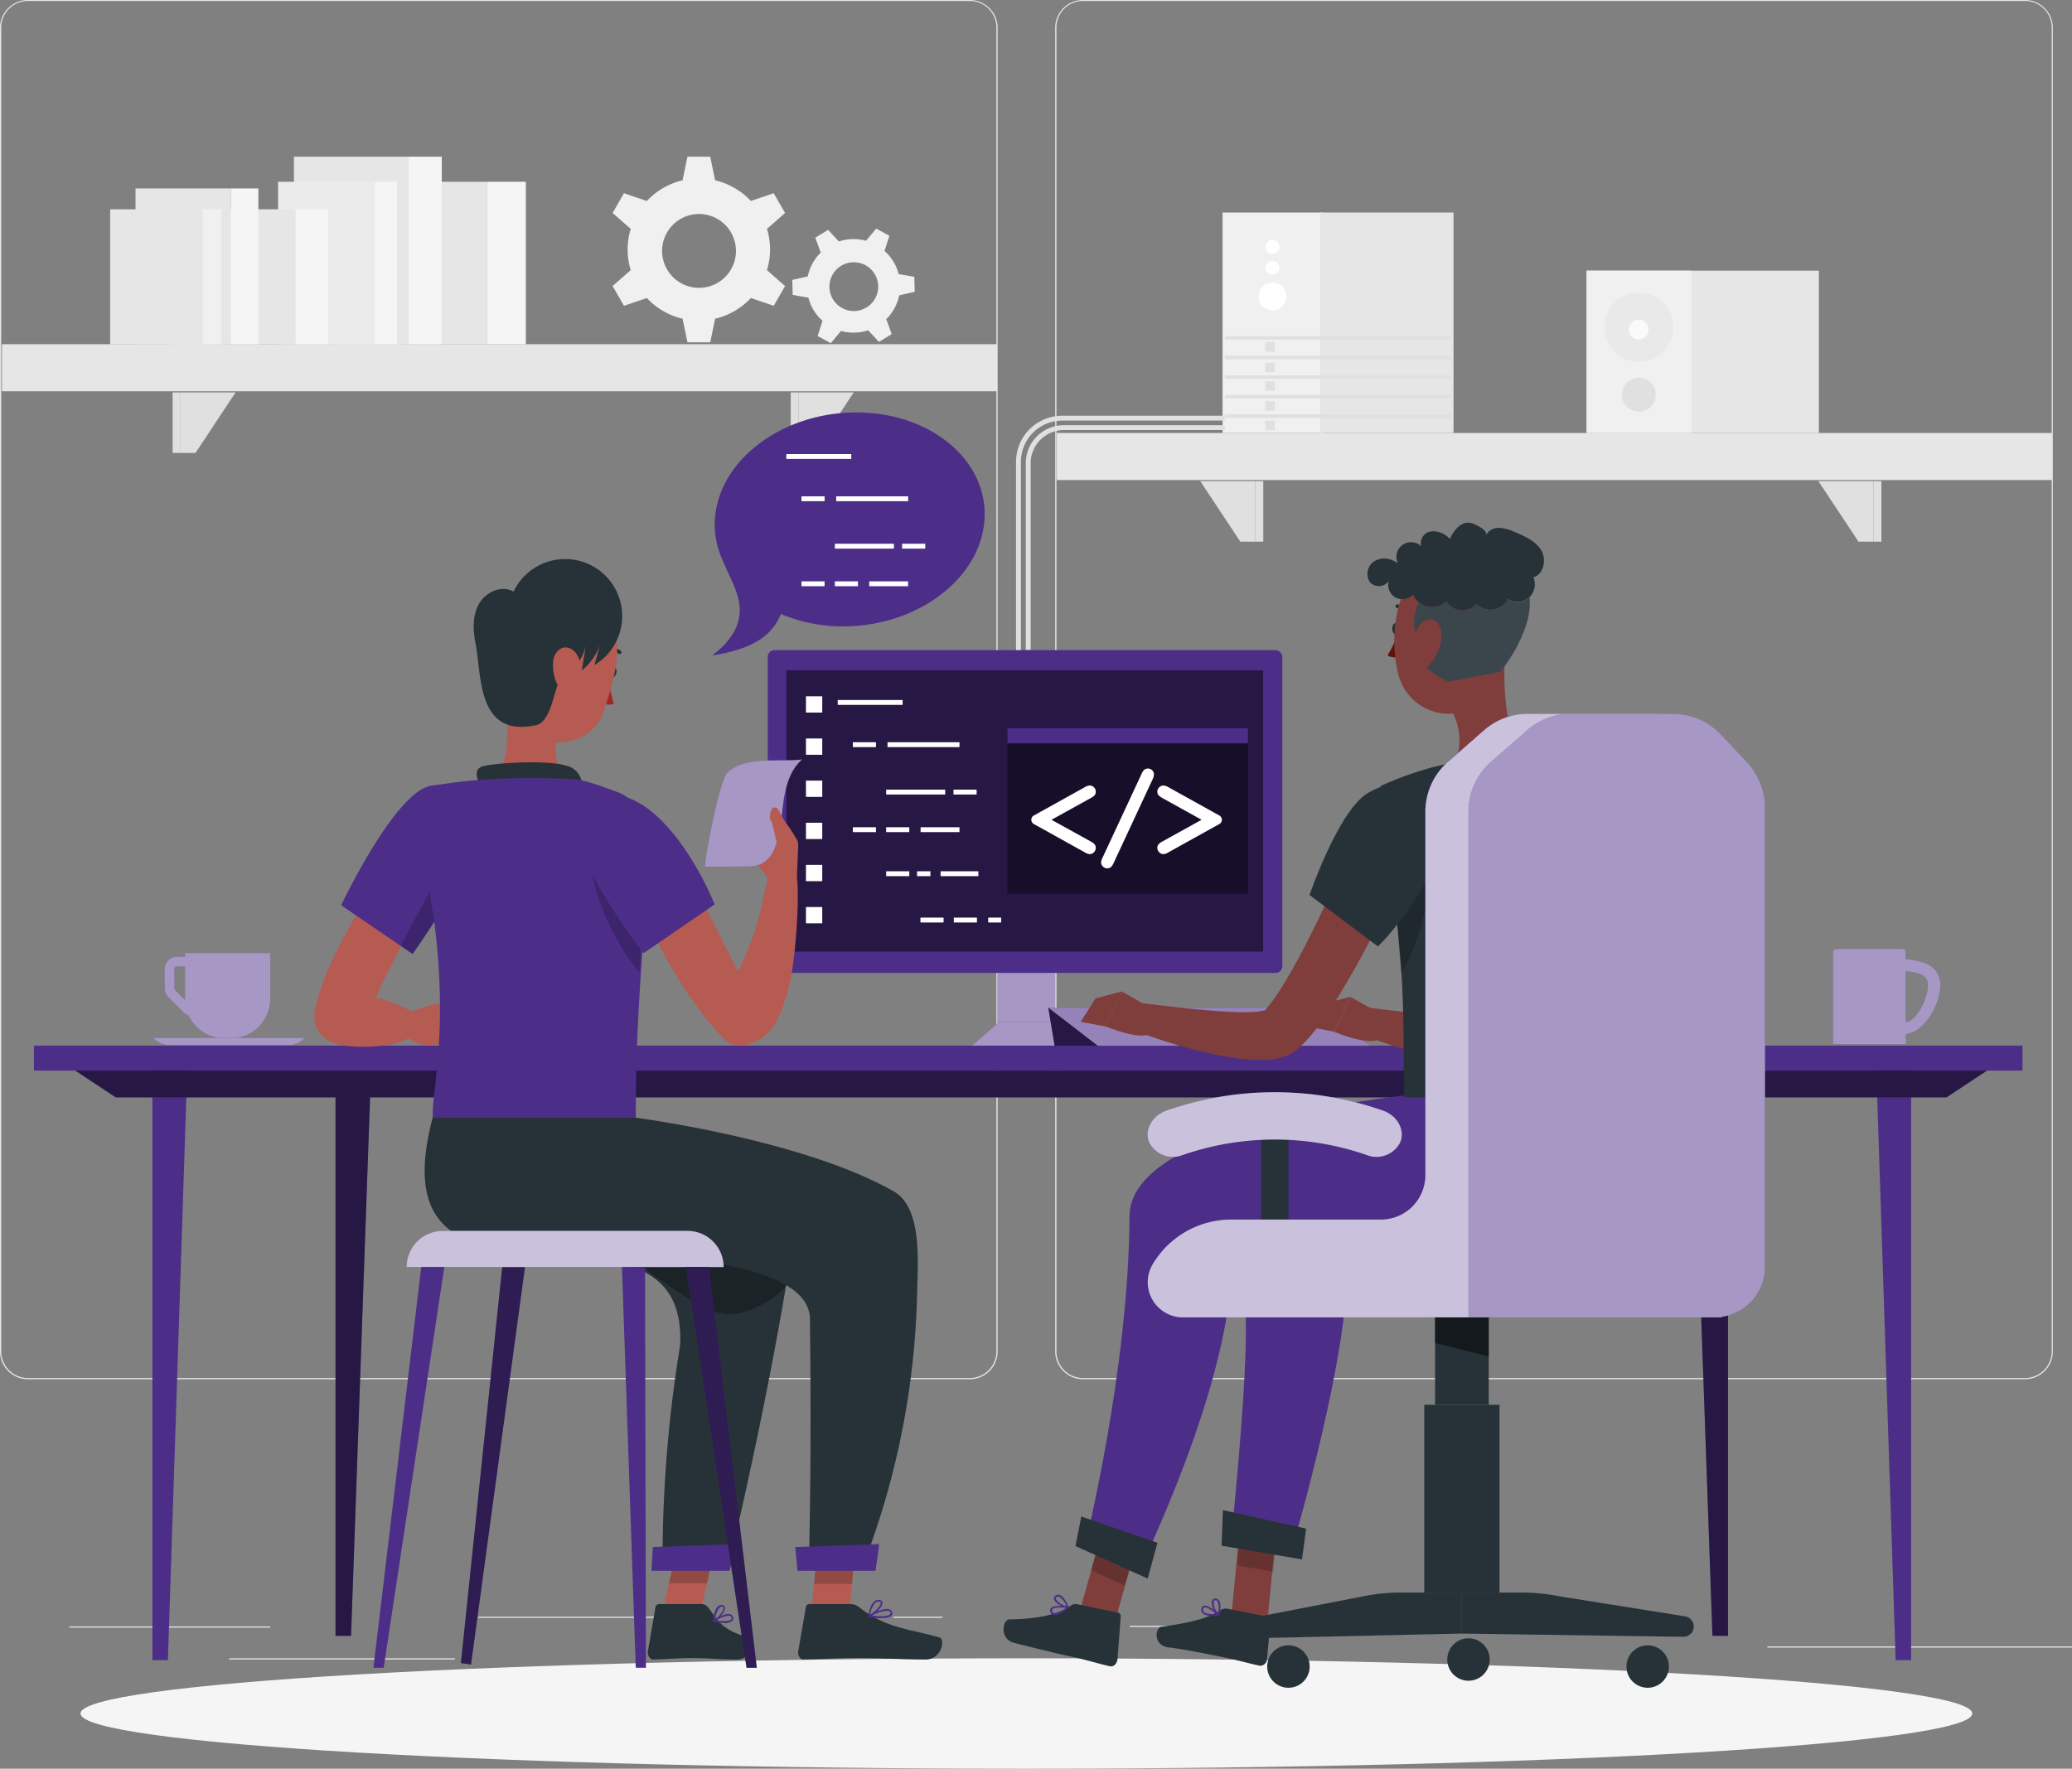 <svg xmlns="http://www.w3.org/2000/svg" width="604" height="515.731" viewBox="0 0 604 515.731">
  <rect x="0" y="0" width="604" height="515.731" fill="#808080" stroke="none"/>
  <g id="Pair_programming-rafiki" data-name="Pair programming-rafiki" transform="translate(-39.6 -58.73)">
    <g id="freepik--Shadows--inject-14" transform="translate(63.079 542.266)">
      <g id="freepik--Shadow--inject-214--inject-14">
        <ellipse id="freepik--path--inject-214--inject-14" cx="275.727" cy="16.098" rx="275.727" ry="16.098" fill="#f5f5f5"/>
      </g>
    </g>
    <g id="freepik--background-complete--inject-14" transform="translate(39.6 58.73)">
      <path id="Path_38378" data-name="Path 38378" d="M322.309,460.894H47.72a8.134,8.134,0,0,1-8.12-8.12v-386a8.134,8.134,0,0,1,8.12-8.049H322.309a8.12,8.12,0,0,1,8.106,8.12h0V452.774A8.12,8.12,0,0,1,322.309,460.894ZM47.72,59.014a7.779,7.779,0,0,0-7.765,7.765v386a7.779,7.779,0,0,0,7.765,7.765H322.309a7.765,7.765,0,0,0,7.75-7.765v-386a7.765,7.765,0,0,0-7.75-7.765Z" transform="translate(-39.6 -58.73)" fill="#e6e6e6"/>
      <path id="Path_38379" data-name="Path 38379" d="M538.609,460.894h-274.6a8.12,8.12,0,0,1-8.106-8.12v-386a8.12,8.12,0,0,1,8.106-8.049h274.6a8.12,8.12,0,0,1,8.106,8.049v386A8.12,8.12,0,0,1,538.609,460.894Zm-274.6-401.88a7.765,7.765,0,0,0-7.75,7.765v386a7.765,7.765,0,0,0,7.75,7.765h274.6a7.793,7.793,0,0,0,7.779-7.765v-386a7.793,7.793,0,0,0-7.779-7.765Z" transform="translate(51.696 -58.73)" fill="#e6e6e6"/>
      <rect id="Rectangle_4811" data-name="Rectangle 4811" width="58.604" height="0.356" transform="translate(20.179 474.235)" fill="#e0e0e0"/>
      <rect id="Rectangle_4812" data-name="Rectangle 4812" width="58.775" height="0.356" transform="translate(139.463 471.391)" fill="#e0e0e0"/>
      <rect id="Rectangle_4813" data-name="Rectangle 4813" width="14.221" height="0.356" transform="translate(260.497 471.391)" fill="#e0e0e0"/>
      <rect id="Rectangle_4814" data-name="Rectangle 4814" width="65.771" height="0.356" transform="translate(66.809 483.536)" fill="#e0e0e0"/>
      <rect id="Rectangle_4815" data-name="Rectangle 4815" width="30.717" height="0.356" transform="translate(329.354 474.05)" fill="#e0e0e0"/>
      <rect id="Rectangle_4816" data-name="Rectangle 4816" width="39.719" height="0.356" transform="translate(372.727 474.05)" fill="#e0e0e0"/>
      <rect id="Rectangle_4817" data-name="Rectangle 4817" width="88.795" height="0.356" transform="translate(515.205 480.066)" fill="#e0e0e0"/>
      <rect id="Rectangle_4818" data-name="Rectangle 4818" width="67.705" height="47.313" transform="translate(462.503 78.925)" fill="#e6e6e6"/>
      <rect id="Rectangle_4819" data-name="Rectangle 4819" width="30.532" height="47.313" transform="translate(462.503 78.925)" fill="#f0f0f0"/>
      <path id="Path_38380" data-name="Path 38380" d="M378.543,118.74a10.083,10.083,0,1,1-10.083,10.083A10.083,10.083,0,0,1,378.543,118.74Z" transform="translate(99.205 -33.401)" fill="#e0e0e0" opacity="0.4"/>
      <path id="Path_38381" data-name="Path 38381" d="M381.921,141.12A4.92,4.92,0,1,1,377,136.2h0a4.906,4.906,0,0,1,4.92,4.92Z" transform="translate(100.733 -26.032)" fill="#e0e0e0"/>
      <circle id="Ellipse_498" data-name="Ellipse 498" cx="2.873" cy="2.873" r="2.873" transform="translate(474.804 93.232)" fill="#fafafa"/>
      <rect id="Rectangle_4820" data-name="Rectangle 4820" width="29.281" height="64.278" transform="translate(356.387 61.974)" fill="#f0f0f0"/>
      <rect id="Rectangle_4821" data-name="Rectangle 4821" width="38.851" height="64.278" transform="translate(384.857 61.974)" fill="#e6e6e6"/>
      <path id="Path_38382" data-name="Path 38382" d="M301.633,116.66a4.067,4.067,0,1,1-4.053,4.053,4.067,4.067,0,0,1,4.053-4.053Z" transform="translate(69.288 -34.279)" fill="#fff"/>
      <path id="Path_38383" data-name="Path 38383" d="M301.034,112.21A2.034,2.034,0,1,1,299,114.244a2.034,2.034,0,0,1,2.034-2.034Z" transform="translate(69.888 -36.157)" fill="#fff"/>
      <path id="Path_38384" data-name="Path 38384" d="M301.034,107.89A2.034,2.034,0,1,1,299,109.924,2.034,2.034,0,0,1,301.034,107.89Z" transform="translate(69.888 -37.981)" fill="#fff"/>
      <rect id="Rectangle_4822" data-name="Rectangle 4822" width="65.985" height="1.01" transform="translate(357.042 98.024)" fill="#e0e0e0"/>
      <rect id="Rectangle_4823" data-name="Rectangle 4823" width="65.985" height="1.01" transform="translate(357.042 103.726)" fill="#e0e0e0"/>
      <rect id="Rectangle_4824" data-name="Rectangle 4824" width="65.985" height="1.01" transform="translate(357.042 109.429)" fill="#e0e0e0"/>
      <rect id="Rectangle_4825" data-name="Rectangle 4825" width="65.985" height="1.01" transform="translate(357.042 115.132)" fill="#e0e0e0"/>
      <rect id="Rectangle_4826" data-name="Rectangle 4826" width="65.985" height="1.01" transform="translate(357.042 120.834)" fill="#e0e0e0"/>
      <rect id="Rectangle_4827" data-name="Rectangle 4827" width="2.787" height="2.787" transform="translate(368.831 99.759)" fill="#e0e0e0"/>
      <rect id="Rectangle_4828" data-name="Rectangle 4828" width="2.787" height="2.787" transform="translate(368.831 105.76)" fill="#e0e0e0"/>
      <rect id="Rectangle_4829" data-name="Rectangle 4829" width="2.787" height="2.787" transform="translate(368.831 111.164)" fill="#e0e0e0"/>
      <rect id="Rectangle_4830" data-name="Rectangle 4830" width="2.787" height="2.787" transform="translate(368.831 116.994)" fill="#e0e0e0"/>
      <rect id="Rectangle_4831" data-name="Rectangle 4831" width="2.787" height="2.787" transform="translate(368.831 122.654)" fill="#e0e0e0"/>
      <path id="Path_38385" data-name="Path 38385" d="M251.292,211.454H249.87V157a11.106,11.106,0,0,1,11.092-11.092h46.929v1.422H260.962a9.684,9.684,0,0,0-9.67,9.67Z" transform="translate(49.151 -21.933)" fill="#e0e0e0"/>
      <path id="Path_38386" data-name="Path 38386" d="M249.292,212.372H247.87V157.423a13.467,13.467,0,0,1,13.453-13.453h47.412v1.422H261.323a12.045,12.045,0,0,0-12.031,12.031Z" transform="translate(48.307 -22.752)" fill="#e0e0e0"/>
      <rect id="Rectangle_4832" data-name="Rectangle 4832" width="44.525" height="47.398" transform="translate(97.356 53.001)" fill="#e6e6e6"/>
      <rect id="Rectangle_4833" data-name="Rectangle 4833" width="11.405" height="47.398" transform="translate(141.881 53.001)" fill="#f5f5f5"/>
      <rect id="Rectangle_4834" data-name="Rectangle 4834" width="33.447" height="54.707" transform="translate(85.68 45.691)" fill="#e6e6e6"/>
      <rect id="Rectangle_4835" data-name="Rectangle 4835" width="9.67" height="54.707" transform="translate(119.113 45.691)" fill="#f5f5f5"/>
      <rect id="Rectangle_4836" data-name="Rectangle 4836" width="28.2" height="47.398" transform="translate(81.073 53.001)" fill="#ebebeb"/>
      <rect id="Rectangle_4837" data-name="Rectangle 4837" width="6.442" height="47.398" transform="translate(109.273 53.001)" fill="#f5f5f5"/>
      <rect id="Rectangle_4838" data-name="Rectangle 4838" width="36.988" height="39.377" transform="translate(49.204 61.021)" fill="#e6e6e6"/>
      <rect id="Rectangle_4839" data-name="Rectangle 4839" width="9.471" height="39.377" transform="translate(86.192 61.021)" fill="#f5f5f5"/>
      <rect id="Rectangle_4840" data-name="Rectangle 4840" width="27.787" height="45.45" transform="translate(39.505 54.949)" fill="#e6e6e6"/>
      <rect id="Rectangle_4841" data-name="Rectangle 4841" width="8.035" height="45.45" transform="translate(67.279 54.949)" fill="#f5f5f5"/>
      <rect id="Rectangle_4842" data-name="Rectangle 4842" width="26.991" height="39.377" transform="translate(32.111 61.021)" fill="#e6e6e6"/>
      <rect id="Rectangle_4843" data-name="Rectangle 4843" width="5.347" height="39.377" transform="translate(59.116 61.021)" fill="#f0f0f0"/>
      <rect id="Rectangle_4844" data-name="Rectangle 4844" width="290.104" height="13.723" transform="translate(290.673 114.093) rotate(180)" fill="#e6e6e6"/>
      <path id="Path_38387" data-name="Path 38387" d="M76.61,139.19H92.651L80.962,156.838H76.61Z" transform="translate(-23.979 -24.769)" fill="#e0e0e0"/>
      <rect id="Rectangle_4845" data-name="Rectangle 4845" width="2.318" height="17.648" transform="translate(50.313 114.421)" fill="#e0e0e0"/>
      <path id="Path_38388" data-name="Path 38388" d="M203.31,139.19h16.055l-11.69,17.648H203.31Z" transform="translate(29.499 -24.769)" fill="#e0e0e0"/>
      <rect id="Rectangle_4846" data-name="Rectangle 4846" width="2.318" height="17.648" transform="translate(230.505 114.421)" fill="#e0e0e0"/>
      <rect id="Rectangle_4847" data-name="Rectangle 4847" width="290.104" height="13.723" transform="translate(308.065 126.252)" fill="#e6e6e6"/>
      <path id="Path_38389" data-name="Path 38389" d="M428.4,175.028h-4.366L412.34,157.38H428.4Z" transform="translate(117.726 -17.092)" fill="#e0e0e0"/>
      <rect id="Rectangle_4848" data-name="Rectangle 4848" width="2.318" height="17.648" transform="translate(546.121 140.288)" fill="#e0e0e0"/>
      <path id="Path_38390" data-name="Path 38390" d="M301.685,175.028h-4.366L285.63,157.38h16.055Z" transform="translate(64.244 -17.092)" fill="#e0e0e0"/>
      <rect id="Rectangle_4849" data-name="Rectangle 4849" width="2.318" height="17.648" transform="translate(365.93 140.288)" fill="#e0e0e0"/>
      <path id="Path_38391" data-name="Path 38391" d="M211.071,117.922a20.52,20.52,0,0,0-.9-6.015l5.276-4.636-3.313-5.759-6.655,2.261a20.762,20.762,0,0,0-10.424-6.03l-1.422-6.883h-6.641l-1.422,6.883a20.72,20.72,0,0,0-10.41,6.03l-6.67-2.261-3.313,5.759,5.276,4.636a20.649,20.649,0,0,0,0,12.031l-5.276,4.636,3.313,5.759,6.67-2.261a20.72,20.72,0,0,0,10.41,6.03l1.422,6.883h6.641l1.422-6.883a20.762,20.762,0,0,0,10.424-6.03l6.655,2.261,3.313-5.759-5.276-4.636A20.521,20.521,0,0,0,211.071,117.922ZM190.365,129.1a10.765,10.765,0,1,1,10.765-10.765A10.765,10.765,0,0,1,190.365,129.1Z" transform="translate(13.405 -45.169)" fill="#f0f0f0"/>
      <path id="Path_38392" data-name="Path 38392" d="M231.447,115.185a13.14,13.14,0,0,0-2.56-3.072l1.422-4.423-3.84-2.09-2.972,3.555a13.524,13.524,0,0,0-7.907.2l-3.143-3.385-3.74,2.275,1.593,4.337a13.752,13.752,0,0,0-3.783,6.968l-4.508,1.024.114,4.366,4.565.8a13.7,13.7,0,0,0,4.124,6.755l-1.422,4.423,3.84,2.09,2.972-3.555a13.809,13.809,0,0,0,7.921-.2l3.143,3.385,3.726-2.275-1.593-4.352a13.709,13.709,0,0,0,3.783-6.954l4.508-1.024-.114-4.38-4.551-.782a13.111,13.111,0,0,0-1.578-3.683Zm-7.779,13.4a7.11,7.11,0,1,1,2.346-9.755,7.11,7.11,0,0,1-2.346,9.755Z" transform="translate(28.95 -38.947)" fill="#f0f0f0"/>
    </g>
    <g id="freepik--Desk--inject-14" transform="translate(49.498 363.61)">
      <g id="freepik--Group--inject-14">
        <rect id="Rectangle_4850" data-name="Rectangle 4850" width="579.668" height="7.295" fill="#4c2e88"/>
        <path id="Path_38393" data-name="Path 38393" d="M70.84,276.8V450.777h4.522L81.051,276.8Z" transform="translate(-36.312 -271.567)" fill="#4c2e88"/>
        <path id="Path_38394" data-name="Path 38394" d="M108.38,280.8V441.979H112.9L118.591,280.8Z" transform="translate(-20.467 -269.878)" fill="#4c2e88"/>
        <path id="Path_38395" data-name="Path 38395" d="M108.38,280.8V441.979H112.9L118.591,280.8Z" transform="translate(-20.467 -269.878)" opacity="0.5"/>
        <path id="Path_38396" data-name="Path 38396" d="M434.38,276.8V450.777h-4.508L424.17,276.8Z" transform="translate(112.822 -271.567)" fill="#4c2e88"/>
        <path id="Path_38397" data-name="Path 38397" d="M396.84,280.8V441.979h-4.522L386.63,280.8Z" transform="translate(96.977 -269.878)" fill="#4c2e88"/>
        <path id="Path_38398" data-name="Path 38398" d="M396.84,280.8V441.979h-4.522L386.63,280.8Z" transform="translate(96.977 -269.878)" opacity="0.5"/>
        <path id="Path_38399" data-name="Path 38399" d="M600.493,286.057H66.843l-11.8-7.807H612.3Z" transform="translate(-42.981 -270.955)" fill="#4c2e88"/>
        <path id="Path_38400" data-name="Path 38400" d="M600.493,286.057H66.843l-11.8-7.807H612.3Z" transform="translate(-42.981 -270.955)" opacity="0.5"/>
      </g>
    </g>
    <g id="freepik--Beverages--inject-14" transform="translate(84.253 335.424)">
      <path id="Path_38401" data-name="Path 38401" d="M73.35,258.762v5.688a3.57,3.57,0,0,0,1.038,2.517l4.508,4.508a3.584,3.584,0,0,0,1.422.867,11.576,11.576,0,0,0,10.495,6.7h1.692a11.561,11.561,0,0,0,11.633-11.633V254.14H79.28v1.081H76.905a3.555,3.555,0,0,0-3.555,3.541Zm2.844,0a.7.7,0,0,1,.711-.7H79.28v9.727l-2.844-2.844a.668.668,0,0,1-.213-.5Z" transform="translate(-70.008 -252.945)" fill="#4c2e88"/>
      <path id="Path_38402" data-name="Path 38402" d="M73.35,258.762v5.688a3.57,3.57,0,0,0,1.038,2.517l4.508,4.508a3.584,3.584,0,0,0,1.422.867,11.576,11.576,0,0,0,10.495,6.7h1.692a11.561,11.561,0,0,0,11.633-11.633V254.14H79.28v1.081H76.905a3.555,3.555,0,0,0-3.555,3.541Zm2.844,0a.7.7,0,0,1,.711-.7H79.28v9.727l-2.844-2.844a.668.668,0,0,1-.213-.5Z" transform="translate(-70.008 -252.945)" fill="#fff" opacity="0.5"/>
      <path id="Path_38403" data-name="Path 38403" d="M111.017,273.625H75.266A6.584,6.584,0,0,1,71,271.52h44.227A6.541,6.541,0,0,1,111.017,273.625Z" transform="translate(-71 -245.609)" fill="#4c2e88"/>
      <path id="Path_38404" data-name="Path 38404" d="M111.017,273.625H75.266A6.584,6.584,0,0,1,71,271.52h44.227A6.541,6.541,0,0,1,111.017,273.625Z" transform="translate(-71 -245.609)" fill="#fff" opacity="0.5"/>
      <path id="Path_38405" data-name="Path 38405" d="M446.654,263.909c-.185-5.688-4.48-7.025-10.083-7.665v-2.062a.91.91,0,0,0-.924-.882H416.279a.91.91,0,0,0-.939.882h0v26.892h21.246V278.13C442.189,277.5,446.484,269.569,446.654,263.909ZM436.572,274.66V259.728c4.124.6,6.968,1.166,6.357,5.29C442.445,268.317,439.857,274.2,436.572,274.66Z" transform="translate(74.339 -253.3)" fill="#4c2e88"/>
      <g id="Group_11948" data-name="Group 11948" transform="translate(489.679)" opacity="0.5">
        <path id="Path_38406" data-name="Path 38406" d="M446.654,263.909c-.185-5.688-4.48-7.025-10.083-7.665v-2.062a.91.91,0,0,0-.924-.882H416.279a.91.91,0,0,0-.939.882h0v26.892h21.246V278.13C442.189,277.5,446.484,269.569,446.654,263.909ZM436.572,274.66V259.728c4.124.6,6.968,1.166,6.357,5.29C442.445,268.317,439.857,274.2,436.572,274.66Z" transform="translate(-415.34 -253.3)" fill="#fff"/>
      </g>
    </g>
    <g id="freepik--Device--inject-14" transform="translate(263.393 248.307)">
      <rect id="Rectangle_4851" data-name="Rectangle 4851" width="16.766" height="34.059" transform="translate(67.023 80.618)" fill="#4c2e88"/>
      <rect id="Rectangle_4852" data-name="Rectangle 4852" width="16.766" height="34.059" transform="translate(67.023 80.618)" fill="#fff" opacity="0.5"/>
      <path id="Path_38407" data-name="Path 38407" d="M270.649,275.132H238.88l7.75-6.812H262.9Z" transform="translate(-179.281 -159.844)" fill="#4c2e88"/>
      <path id="Path_38408" data-name="Path 38408" d="M270.649,275.132H238.88l7.75-6.812H262.9Z" transform="translate(-179.281 -159.844)" fill="#fff" opacity="0.5"/>
      <path id="Path_38409" data-name="Path 38409" d="M333.9,265.36H254.49l14.349,11.064h79.395Z" transform="translate(-172.692 -161.093)" fill="#4c2e88"/>
      <path id="Path_38410" data-name="Path 38410" d="M333.9,265.36H254.49l14.349,11.064h79.395Z" transform="translate(-172.692 -161.093)" fill="#fff" opacity="0.4"/>
      <path id="Path_38411" data-name="Path 38411" d="M256.324,276.424,254.49,265.36l14.349,11.064Z" transform="translate(-172.692 -161.093)" fill="#4c2e88"/>
      <path id="Path_38412" data-name="Path 38412" d="M256.324,276.424,254.49,265.36l14.349,11.064Z" transform="translate(-172.692 -161.093)" opacity="0.5"/>
      <rect id="Rectangle_4853" data-name="Rectangle 4853" width="150.015" height="94.113" rx="1.93" fill="#4c2e88"/>
      <rect id="Rectangle_4854" data-name="Rectangle 4854" width="138.966" height="82.011" transform="translate(5.447 5.887)" opacity="0.5"/>
      <rect id="Rectangle_4855" data-name="Rectangle 4855" width="70.123" height="48.28" transform="translate(69.867 22.753)" opacity="0.4"/>
      <rect id="Rectangle_4856" data-name="Rectangle 4856" width="70.123" height="4.423" transform="translate(69.867 22.753)" fill="#4c2e88"/>
      <path id="Path_38413" data-name="Path 38413" d="M256.885,229.787l11.462,6.342A3.7,3.7,0,0,1,269.5,237a1.621,1.621,0,0,1,.284.967,1.806,1.806,0,0,1-.54,1.294,1.706,1.706,0,0,1-1.237.54,3.172,3.172,0,0,1-1.422-.526l-14.79-8.22a1.422,1.422,0,0,1,0-2.546l14.79-8.22a3.228,3.228,0,0,1,1.422-.5,1.692,1.692,0,0,1,1.251.526,1.749,1.749,0,0,1,.54,1.28,1.593,1.593,0,0,1-.284.967,3.7,3.7,0,0,1-1.152.867Z" transform="translate(-174.162 -180.327)" fill="#fff"/>
      <path id="Path_38414" data-name="Path 38414" d="M280.341,219.41l-11.377,24.446a3.769,3.769,0,0,1-.782,1.195,1.678,1.678,0,0,1-1.081.356,1.721,1.721,0,0,1-1.251-.512,1.607,1.607,0,0,1-.54-1.18,3.569,3.569,0,0,1,.427-1.422l11.377-24.431a3.9,3.9,0,0,1,.754-1.18,1.749,1.749,0,0,1,1.095-.37,1.692,1.692,0,0,1,1.237.512,1.593,1.593,0,0,1,.512,1.166A3.484,3.484,0,0,1,280.341,219.41Z" transform="translate(-168.125 -181.796)" fill="#fff"/>
      <path id="Path_38415" data-name="Path 38415" d="M289.739,229.787l-11.462-6.357a4.082,4.082,0,0,1-1.152-.867,1.593,1.593,0,0,1-.284-.967,1.821,1.821,0,0,1,1.806-1.806,3.3,3.3,0,0,1,1.422.5l14.79,8.22a1.422,1.422,0,0,1,0,2.546l-14.79,8.22a3.256,3.256,0,0,1-1.422.526,1.706,1.706,0,0,1-1.28-.555,1.792,1.792,0,0,1-.526-1.28,1.621,1.621,0,0,1,.284-.967,4.082,4.082,0,0,1,1.152-.867Z" transform="translate(-163.259 -180.327)" fill="#fff"/>
      <rect id="Rectangle_4857" data-name="Rectangle 4857" width="4.75" height="4.75" transform="translate(11.149 13.453)" fill="#fff"/>
      <rect id="Rectangle_4858" data-name="Rectangle 4858" width="4.75" height="4.75" transform="translate(11.149 25.754)" fill="#fff"/>
      <rect id="Rectangle_4859" data-name="Rectangle 4859" width="4.75" height="4.75" transform="translate(11.149 38.041)" fill="#fff"/>
      <rect id="Rectangle_4860" data-name="Rectangle 4860" width="4.75" height="4.75" transform="translate(11.149 50.327)" fill="#fff"/>
      <rect id="Rectangle_4861" data-name="Rectangle 4861" width="4.75" height="4.75" transform="translate(11.149 62.614)" fill="#fff"/>
      <rect id="Rectangle_4862" data-name="Rectangle 4862" width="4.75" height="4.75" transform="translate(11.149 74.901)" fill="#fff"/>
      <rect id="Rectangle_4863" data-name="Rectangle 4863" width="18.928" height="1.422" transform="translate(20.407 14.534)" fill="#fff"/>
      <rect id="Rectangle_4864" data-name="Rectangle 4864" width="6.741" height="1.422" transform="translate(24.815 26.849)" fill="#fff"/>
      <rect id="Rectangle_4865" data-name="Rectangle 4865" width="6.741" height="1.422" transform="translate(54.153 40.671)" fill="#fff"/>
      <rect id="Rectangle_4866" data-name="Rectangle 4866" width="6.741" height="1.422" transform="translate(24.815 51.636)" fill="#fff"/>
      <rect id="Rectangle_4867" data-name="Rectangle 4867" width="6.741" height="1.422" transform="translate(34.528 51.636)" fill="#fff"/>
      <rect id="Rectangle_4868" data-name="Rectangle 4868" width="17.221" height="1.422" transform="translate(34.528 40.671)" fill="#fff"/>
      <rect id="Rectangle_4869" data-name="Rectangle 4869" width="11.334" height="1.422" transform="translate(44.568 51.636)" fill="#fff"/>
      <rect id="Rectangle_4870" data-name="Rectangle 4870" width="6.741" height="1.422" transform="translate(44.525 77.987)" fill="#fff"/>
      <rect id="Rectangle_4871" data-name="Rectangle 4871" width="6.741" height="1.422" transform="translate(54.252 77.987)" fill="#fff"/>
      <rect id="Rectangle_4872" data-name="Rectangle 4872" width="3.769" height="1.422" transform="translate(64.278 77.987)" fill="#fff"/>
      <rect id="Rectangle_4873" data-name="Rectangle 4873" width="20.976" height="1.422" transform="translate(34.926 26.849)" fill="#fff"/>
      <rect id="Rectangle_4874" data-name="Rectangle 4874" width="6.741" height="1.422" transform="translate(34.528 64.477)" fill="#fff"/>
      <rect id="Rectangle_4875" data-name="Rectangle 4875" width="3.896" height="1.422" transform="translate(43.53 64.477)" fill="#fff"/>
      <rect id="Rectangle_4876" data-name="Rectangle 4876" width="11.007" height="1.422" transform="translate(50.399 64.477)" fill="#fff"/>
    </g>
    <g id="freepik--speech-code--inject-14" transform="translate(247.224 178.991)">
      <path id="Path_38416" data-name="Path 38416" d="M265.009,173.449c-.356,17.207-18.231,31.641-39.946,32.21a46.033,46.033,0,0,1-19.454-3.6c-2.19,5.4-6.8,10.04-20.009,12.116,13.78-10.651,6.243-19.667,3.1-27.588h0a25.028,25.028,0,0,1-2.375-11.064c.356-17.221,18.231-31.627,39.946-32.21S265.35,156.242,265.009,173.449Z" transform="translate(-185.6 -143.297)" fill="#4c2e88"/>
      <rect id="Rectangle_4877" data-name="Rectangle 4877" width="18.928" height="1.422" transform="translate(21.601 12.134)" fill="#fff"/>
      <rect id="Rectangle_4878" data-name="Rectangle 4878" width="6.741" height="1.422" transform="translate(26.01 24.464)" fill="#fff"/>
      <rect id="Rectangle_4879" data-name="Rectangle 4879" width="6.741" height="1.422" transform="translate(55.347 38.286)" fill="#fff"/>
      <rect id="Rectangle_4880" data-name="Rectangle 4880" width="6.741" height="1.422" transform="translate(26.01 49.251)" fill="#fff"/>
      <rect id="Rectangle_4881" data-name="Rectangle 4881" width="6.741" height="1.422" transform="translate(35.737 49.251)" fill="#fff"/>
      <rect id="Rectangle_4882" data-name="Rectangle 4882" width="17.221" height="1.422" transform="translate(35.737 38.286)" fill="#fff"/>
      <rect id="Rectangle_4883" data-name="Rectangle 4883" width="11.334" height="1.422" transform="translate(45.763 49.251)" fill="#fff"/>
      <rect id="Rectangle_4884" data-name="Rectangle 4884" width="20.976" height="1.422" transform="translate(36.135 24.464)" fill="#fff"/>
    </g>
    <g id="freepik--character-2--inject-14" transform="translate(332.133 211.13)">
      <path id="Path_38417" data-name="Path 38417" d="M302.247,402.213l-10.367-3.1L294.3,373.7l10.367,3.1Z" transform="translate(-225.651 -78.187)" fill="#7f3e3b"/>
      <path id="Path_38418" data-name="Path 38418" d="M304.948,372.756l-10.367-3.086L293.23,383.9l10.481,1.948Z" transform="translate(-225.081 -79.888)" opacity="0.2"/>
      <path id="Path_38419" data-name="Path 38419" d="M363.61,283.38s-71.289,6.015-69.54,36.974c1.422,25.341,5.191,18.487-2.19,93.857l17.932,1s18.245-61.633,15.785-86.121c20.094,0,66.1,1.763,72.782-16.368a80.716,80.716,0,0,0,4.764-28.726Z" transform="translate(-225.651 -116.31)" fill="#4c2e88"/>
      <path id="Path_38420" data-name="Path 38420" d="M313.446,382.747l-23.436-4.01.384-10.367,24.261,5.39Z" transform="translate(-226.44 -80.437)" fill="#263238"/>
      <path id="Path_38421" data-name="Path 38421" d="M297.223,388.578l11.974,2.375a.9.9,0,0,1,.683,1l-1,11.377a2.019,2.019,0,0,1-2.19,1.877c-4.152-.91-6.115-1.578-11.377-2.631-3.242-.64-10.651-2.19-15.159-2.7s-3.968-5.774-2.019-6.044c8.76-1.152,13.737-2.574,17.136-4.764A2.659,2.659,0,0,1,297.223,388.578Z" transform="translate(-232.061 -71.919)" fill="#263238"/>
      <path id="Path_38422" data-name="Path 38422" d="M287.99,390.868a13.57,13.57,0,0,0,2.844.085.213.213,0,0,0,.213-.156.3.3,0,0,0,0-.27c-.3-.3-2.986-2.844-4.366-2.56a.882.882,0,0,0-.7.6,1.422,1.422,0,0,0,.085,1.422,2.844,2.844,0,0,0,1.92.882Zm2.29-.384c-1.977,0-3.37-.228-3.783-.811a.867.867,0,0,1,0-.91.455.455,0,0,1,.327-.313c.668-.142,2.346,1,3.513,2.048Z" transform="translate(-228.203 -72.175)" fill="#4c2e88"/>
      <path id="Path_38423" data-name="Path 38423" d="M289.94,391.58h.114a.284.284,0,0,0,.171-.185c0-.128.782-3.157-.128-4.366a1.209,1.209,0,0,0-1-.526.953.953,0,0,0-1.024.6c-.441,1.123.782,3.612,1.735,4.423A.156.156,0,0,0,289.94,391.58Zm-.739-4.565a.839.839,0,0,1,.5.313,5.688,5.688,0,0,1,.128,3.5,5.048,5.048,0,0,1-1.28-3.541c0-.142.156-.3.526-.284Z" transform="translate(-227.295 -72.788)" fill="#4c2e88"/>
      <path id="Path_38424" data-name="Path 38424" d="M269.6,405.073l-9.869-4.437,6.826-24.346,9.869,4.437Z" transform="translate(-239.221 -77.094)" fill="#7f3e3b"/>
      <path id="Path_38425" data-name="Path 38425" d="M276.612,376.317l-9.869-4.437-3.513,12.557,9.869,4.437Z" transform="translate(-237.744 -78.956)" opacity="0.2"/>
      <path id="Path_38426" data-name="Path 38426" d="M354.979,283.38c-.469,0-79.921,8.177-80.02,35.125-.171,44.568-12.9,95.649-12.9,95.649l15.643,7.779s27.347-55.376,26.934-90.117c21.857-6.271,78.4,4.266,85.083-13.851,5.475-14.818,2.517-34.585,2.517-34.585Z" transform="translate(-238.238 -116.31)" fill="#4c2e88"/>
      <path id="Path_38427" data-name="Path 38427" d="M281.107,387.769,260.06,378.3l1.692-8.618,22.2,7.665Z" transform="translate(-239.082 -79.884)" fill="#263238"/>
      <path id="Path_38428" data-name="Path 38428" d="M266.8,387.675l12,2.489a1,1,0,0,1,.668,1.109l-.939,12.443c-.171,1.351-1.138,2.275-2.176,2.062h0c-4.152-.953-6.115-1.692-11.377-2.844-3.242-.654-12.073-2.844-16.525-3.968S245,392.14,247.031,392.1c8.8-.128,14.505-1.564,17.89-4.024A2.389,2.389,0,0,1,266.8,387.675Z" transform="translate(-245.308 -72.31)" fill="#263238"/>
      <path id="Path_38429" data-name="Path 38429" d="M257.906,390.2a14.063,14.063,0,0,0,2.346-1.621.285.285,0,0,0,.085-.27.242.242,0,0,0-.213-.171c-.412,0-4.081-.54-5.034.526a.967.967,0,0,0-.2.9,1.422,1.422,0,0,0,.91,1.1A2.972,2.972,0,0,0,257.906,390.2Zm1.607-1.664c-1.55,1.209-2.844,1.792-3.513,1.593a.953.953,0,0,1-.555-.754.427.427,0,0,1,.1-.427c.427-.512,2.361-.555,3.9-.412Z" transform="translate(-241.279 -72.15)" fill="#4c2e88"/>
      <path id="Path_38430" data-name="Path 38430" d="M259.847,389.546l.1-.071a.213.213,0,0,0,0-.242c-.071-.1-1.251-3.015-2.688-3.456a1.266,1.266,0,0,0-1.109.171.953.953,0,0,0-.469,1.1c.3,1.18,2.759,2.446,4.025,2.531Zm-3.313-3.242a.74.74,0,0,1,.6,0,5.689,5.689,0,0,1,2.19,2.745,5.063,5.063,0,0,1-3.143-2.091c-.085-.114,0-.341.256-.54Z" transform="translate(-240.945 -73.115)" fill="#4c2e88"/>
      <path id="Path_38431" data-name="Path 38431" d="M358,222.92c2.09,4.494,3.811,8.817,5.532,13.311s3.242,8.988,4.65,13.6,2.631,9.329,3.612,14.221a74.177,74.177,0,0,1,1.593,15.458,31.74,31.74,0,0,1-1.351,9,20.559,20.559,0,0,1-2.375,5.063,17.745,17.745,0,0,1-2.034,2.474l-.611.6c-.341.284-.711.6-1.067.839a11.813,11.813,0,0,1-1.906,1.052,16.78,16.78,0,0,1-3.072.981,21.946,21.946,0,0,1-2.517.37,36.778,36.778,0,0,1-4.337,0,62.577,62.577,0,0,1-7.651-.853,145.392,145.392,0,0,1-27.6-7.907l2.062-7.836c9.03,1.081,18.245,2.233,26.934,2.631,2.162,0,4.266.1,6.229,0a20.334,20.334,0,0,0,2.6-.327c.711-.128,1.323-.384,1.109-.37a1.307,1.307,0,0,0-.4.2,2.077,2.077,0,0,0-.4.3h0a2.22,2.22,0,0,0,.128-.242,6.985,6.985,0,0,0,.427-1.266,20.481,20.481,0,0,0,.384-4.75,64,64,0,0,0-1.806-12.074c-.967-4.266-2.218-8.419-3.584-12.642s-2.844-8.447-4.465-12.656-3.328-8.433-5.006-12.4Z" transform="translate(-214.263 -141.829)" fill="#7f3e3b"/>
      <path id="Path_38432" data-name="Path 38432" d="M327.274,268.444l-9.428-5.3L313.11,273.35s11.021,4.593,13.339,1.721Z" transform="translate(-216.69 -124.853)" fill="#7f3e3b"/>
      <path id="Path_38433" data-name="Path 38433" d="M312.349,265.1l-4.309,6.826,7.21,1.379,4.736-10.211Z" transform="translate(-218.83 -124.874)" fill="#7f3e3b"/>
      <path id="Path_38434" data-name="Path 38434" d="M355.844,230.477c-1.806,4.536-3.7,8.874-5.688,13.268s-3.982,8.717-6.086,13.04a251.046,251.046,0,0,1-14.221,25.6c-1.422,2.1-2.844,4.2-4.437,6.286-.8,1.052-1.678,2.09-2.617,3.157-.512.54-.924,1.038-1.522,1.593l-.853.825-.484.455a12.115,12.115,0,0,1-4.664,2.474,20.71,20.71,0,0,1-2.759.583,29.029,29.029,0,0,1-4.579.185,58.432,58.432,0,0,1-7.878-.782,144.81,144.81,0,0,1-28.186-7.992l2.076-7.85c9.2,1.109,18.6,2.29,27.446,2.659a61.3,61.3,0,0,0,6.257-.085,16.478,16.478,0,0,0,2.489-.4,3.841,3.841,0,0,0,.768-.284c.085,0,0-.1-.384.142a1.494,1.494,0,0,0-.384.284l.142-.171.4-.441c.256-.256.569-.683.867-1.024.583-.739,1.18-1.536,1.778-2.4,1.18-1.692,2.332-3.569,3.47-5.475,2.275-3.811,4.394-7.864,6.47-11.96s4.067-8.277,6.03-12.486c3.911-8.39,7.736-17.065,11.377-25.455Z" transform="translate(-234.097 -141.28)" fill="#7f3e3b"/>
      <path id="Path_38435" data-name="Path 38435" d="M280.378,267.418,270.935,262,266.2,272.211s11.021,4.608,13.353,1.735Z" transform="translate(-236.49 -125.334)" fill="#7f3e3b"/>
      <path id="Path_38436" data-name="Path 38436" d="M265.453,264.049l-4.323,6.812,7.21,1.379,4.736-10.211Z" transform="translate(-238.63 -125.321)" fill="#7f3e3b"/>
      <path id="Path_38437" data-name="Path 38437" d="M354.264,193.14l-6.03,6.982-9.2,9.514.7,1.721a17.165,17.165,0,0,1,1.223,5.518c.213,3.811-.156,7.039-6.172,9.628,0,0-6.314,8.248,8.7,5.959s17.278-10.083,17.278-10.083C354.136,217.642,353.737,201.9,354.264,193.14Z" transform="translate(-208.1 -154.398)" fill="#7f3e3b"/>
      <path id="Path_38438" data-name="Path 38438" d="M327.223,188.09c0,.939-.469,1.735-1.1,1.763s-1.123-.711-1.138-1.65.483-1.735,1.095-1.763S327.208,187.151,327.223,188.09Z" transform="translate(-211.676 -157.226)" fill="#263238"/>
      <path id="Path_38439" data-name="Path 38439" d="M330.087,186.2a.54.54,0,0,1-.455-.256,4.636,4.636,0,0,0-3.441-2.19.569.569,0,0,1-.54-.569.54.54,0,0,1,.569-.54h0a5.688,5.688,0,0,1,4.352,2.7.569.569,0,0,1-.171.768A.654.654,0,0,1,330.087,186.2Z" transform="translate(-211.398 -158.83)" fill="#263238"/>
      <path id="Path_38440" data-name="Path 38440" d="M327.291,188a30.461,30.461,0,0,1-3.271,7.281,4.551,4.551,0,0,0,3.868.284Z" transform="translate(-212.085 -156.568)" fill="#630f0f"/>
      <path id="Path_38441" data-name="Path 38441" d="M358.515,189.126c-.555,11.6-.3,18.487-6.058,24.63a15.117,15.117,0,0,1-25.91-6.7c-2.617-10.282-1.251-27.531,9.955-32.708a15.273,15.273,0,0,1,22.014,14.775Z" transform="translate(-211.498 -162.999)" fill="#7f3e3b"/>
      <path id="Path_38442" data-name="Path 38442" d="M362.072,189.448a42.974,42.974,0,0,1-7.537,13.51l-15.1,2.844s-11.931-4.991-8.746-13.211c-2.019-1.707-1.266-6.982.156-9.883a6.158,6.158,0,0,0,8.063-.213,5.518,5.518,0,0,0,8.746.725,5.83,5.83,0,0,0,9.187-1.422,5.219,5.219,0,0,0,6.086-.4l.213-.2A20.763,20.763,0,0,1,362.072,189.448Z" transform="translate(-209.793 -159.438)" fill="#263238"/>
      <path id="Path_38443" data-name="Path 38443" d="M362.072,189.448a42.974,42.974,0,0,1-7.537,13.51l-15.1,2.844s-11.931-4.991-8.746-13.211c-2.019-1.707-1.266-6.982.156-9.883a6.158,6.158,0,0,0,8.063-.213,5.518,5.518,0,0,0,8.746.725,5.83,5.83,0,0,0,9.187-1.422,5.219,5.219,0,0,0,6.086-.4l.213-.2A20.763,20.763,0,0,1,362.072,189.448Z" transform="translate(-209.793 -159.438)" fill="#fff" opacity="0.1"/>
      <path id="Path_38444" data-name="Path 38444" d="M368.276,181.829a5.247,5.247,0,0,1-1.109,5.759l-.213.2a5.219,5.219,0,0,1-6.087.4,5.831,5.831,0,0,1-9.187,1.422,5.518,5.518,0,0,1-8.746-.725,6.158,6.158,0,0,1-8.063.213,4.906,4.906,0,0,1-1.422-1.763,3.308,3.308,0,0,1-.2-.469,3.371,3.371,0,0,1-.4.384,4.394,4.394,0,0,1-5.063.3,4.266,4.266,0,0,1-1.82-3.825,3.941,3.941,0,0,1,.156-.91,2.461,2.461,0,0,1-.427.583,3.555,3.555,0,0,1-5.063-.128,4.394,4.394,0,0,1,1.422-6.2,5.233,5.233,0,0,1,2.673-.711,6.855,6.855,0,0,1,4.081,1.422,4.266,4.266,0,0,1,6.741-5.02,3.712,3.712,0,0,1,1.55-3.868c1.962-1.138,5.233-.156,6.826,1.749,0,0,2.19-5.29,5.973-4.693.825.114,4.707,1.834,4.608,3.228a.582.582,0,0,1,0,.27,2.263,2.263,0,0,1,.185-.313,4.266,4.266,0,0,1,3.641-1.721,12.216,12.216,0,0,1,4.38,1.166c2.944,1.209,6.072,2.56,7.779,5.247S371.333,180.975,368.276,181.829Z" transform="translate(-213.821 -165.897)" fill="#263238"/>
      <path id="Path_38445" data-name="Path 38445" d="M337.537,191.8a13.723,13.723,0,0,1-3.754,7.594c-2.574,2.46-4.764,0-4.792-3.74,0-3.385,1.266-8.746,4.266-9.741S338.106,188.063,337.537,191.8Z" transform="translate(-209.988 -157.526)" fill="#7f3e3b"/>
      <path id="Path_38446" data-name="Path 38446" d="M385.757,218.228c-1.067-2.844-6.044-5.688-9.1-5.688h-2.019a110.464,110.464,0,0,0-12.187.782,217.1,217.1,0,0,0-24.175,4.067c-3.669.967-7.21,2.19-10.026,3.242-3.584,1.422-5.688,2.375-5.688,2.375s3.925,26.138,5.959,52.1c1.123,14.463.654,28.811,1.024,38.681h60.666c2.09-11.86,1.763-22.2,1.934-43.615C392.228,257.279,390.137,229.932,385.757,218.228Z" transform="translate(-212.702 -146.21)" fill="#263238"/>
      <path id="Path_38447" data-name="Path 38447" d="M325.82,252.84c.455,5.447.924,11.163,1.422,16.88,7.11-10.381,11.035-38.78,11.035-38.78Z" transform="translate(-211.326 -138.444)" opacity="0.2"/>
      <path id="Path_38448" data-name="Path 38448" d="M325.247,222.078c-8.689,4.892-17.207,29.864-17.207,29.864l19.909,15c7.594-7.182,18.7-25,19.909-32.125C349.792,223.956,339.169,214.285,325.247,222.078Z" transform="translate(-218.83 -143.376)" fill="#263238"/>
      <path id="Path_38449" data-name="Path 38449" d="M311.732,402.276a6.186,6.186,0,1,1-6.186-6.186A6.186,6.186,0,0,1,311.732,402.276Z" transform="translate(-222.494 -68.737)" fill="#263238"/>
      <path id="Path_38450" data-name="Path 38450" d="M373,402.276a6.186,6.186,0,1,0,6.186-6.186A6.186,6.186,0,0,0,373,402.276Z" transform="translate(-191.412 -68.737)" fill="#263238"/>
      <path id="Path_38451" data-name="Path 38451" d="M336.27,400.836a6.186,6.186,0,1,0,6.186-6.186,6.186,6.186,0,0,0-6.186,6.186Z" transform="translate(-206.915 -69.345)" fill="#263238"/>
      <path id="Path_38452" data-name="Path 38452" d="M358.119,397.23V385.27H340.4a55.267,55.267,0,0,0-10.367.967l-32.992,6.4a3,3,0,0,0,.668,5.944Z" transform="translate(-224.497 -73.304)" fill="#263238"/>
      <path id="Path_38453" data-name="Path 38453" d="M339.27,397.23V385.27H357a55.053,55.053,0,0,1,10.324,1.038l37.088,5.916a3,3,0,0,1-.668,5.944Z" transform="translate(-205.649 -73.304)" fill="#263238"/>
      <rect id="Rectangle_4885" data-name="Rectangle 4885" width="21.943" height="54.764" transform="translate(122.643 257.216)" fill="#263238"/>
      <rect id="Rectangle_4886" data-name="Rectangle 4886" width="15.643" height="25.469" transform="translate(125.8 231.732)" fill="#263238"/>
      <path id="Path_38454" data-name="Path 38454" d="M333.77,336.33l15.643,3.939V328.85H333.77Z" transform="translate(-207.97 -97.118)" opacity="0.5"/>
      <rect id="Rectangle_4887" data-name="Rectangle 4887" width="7.949" height="33.917" transform="translate(75.103 174.11)" fill="#263238"/>
      <path id="Path_38455" data-name="Path 38455" d="M331.74,381.091V233.635a19.312,19.312,0,0,1,6.613-14.562l10.509-9.2a19.312,19.312,0,0,1,12.8-4.792h37.955l18.515,19.8V381.091Z" transform="translate(-208.827 -149.359)" fill="#4c2e88"/>
      <path id="Path_38456" data-name="Path 38456" d="M299.229,308.79h86.6v28.527H285.108a10.253,10.253,0,0,1-8.817-15.458h0a26.593,26.593,0,0,1,22.938-13.069Z" transform="translate(-232.83 -105.585)" fill="#4c2e88"/>
      <path id="Path_38457" data-name="Path 38457" d="M442.134,224.875V381.091H285.108a10.253,10.253,0,0,1-8.817-15.458,26.607,26.607,0,0,1,22.938-13.069h43.615A12.955,12.955,0,0,0,355.8,339.609V233.635a19.312,19.312,0,0,1,6.613-14.562l10.509-9.2a19.312,19.312,0,0,1,12.8-4.792h37.955Z" transform="translate(-232.83 -149.359)" fill="#fff" opacity="0.7"/>
      <path id="Path_38458" data-name="Path 38458" d="M340.62,381.091V233.635a19.369,19.369,0,0,1,6.613-14.562l10.509-9.2a19.312,19.312,0,0,1,12.8-4.792h29.594a19.326,19.326,0,0,1,14.107,6.1l7.565,8.035a19.4,19.4,0,0,1,5.248,13.268V366.315a14.761,14.761,0,0,1-14.79,14.775Z" transform="translate(-205.079 -149.359)" fill="#4c2e88"/>
      <path id="Path_38459" data-name="Path 38459" d="M340.62,381.091V233.635a19.369,19.369,0,0,1,6.613-14.562l10.509-9.2a19.312,19.312,0,0,1,12.8-4.792h29.594a19.326,19.326,0,0,1,14.107,6.1l7.565,8.035a19.4,19.4,0,0,1,5.248,13.268V366.315a14.761,14.761,0,0,1-14.79,14.775Z" transform="translate(-205.079 -149.359)" fill="#fff" opacity="0.5"/>
      <path id="Path_38460" data-name="Path 38460" d="M338.922,301.07a81.883,81.883,0,0,0-54.039,0,7.708,7.708,0,0,1-9.514-3.626h0c-1.621-3.427.555-7.864,4.963-9.414a95.664,95.664,0,0,1,63.112,0c4.408,1.536,6.584,5.987,4.963,9.414h0a7.708,7.708,0,0,1-9.485,3.626Z" transform="translate(-232.846 -116.607)" fill="#4c2e88"/>
      <path id="Path_38461" data-name="Path 38461" d="M338.922,301.07a81.883,81.883,0,0,0-54.039,0,7.708,7.708,0,0,1-9.514-3.626h0c-1.621-3.427.555-7.864,4.963-9.414a95.664,95.664,0,0,1,63.112,0c4.408,1.536,6.584,5.987,4.963,9.414h0a7.708,7.708,0,0,1-9.485,3.626Z" transform="translate(-232.846 -116.607)" fill="#fff" opacity="0.7"/>
    </g>
    <g id="freepik--character-1--inject-14" transform="translate(131.215 221.74)">
      <g id="freepik--group--inject-14-2" data-name="freepik--group--inject-14">
        <path id="Path_38462" data-name="Path 38462" d="M164.53,196.751c-.3.839-.085,1.678.469,1.863s1.237-.327,1.522-1.166.085-1.692-.455-1.877S164.829,195.9,164.53,196.751Z" transform="translate(-78.542 -163.998)" fill="#263238"/>
        <path id="Path_38463" data-name="Path 38463" d="M165.195,197a32.466,32.466,0,0,0,1.522,8.618,5.2,5.2,0,0,1-4.266-.654Z" transform="translate(-79.362 -163.379)" fill="#a02724"/>
        <path id="Path_38464" data-name="Path 38464" d="M163.609,192.744a.427.427,0,0,0,.327,0,4.266,4.266,0,0,1,3.74.569.526.526,0,0,0,.74-.114.54.54,0,0,0,0-.683,5.233,5.233,0,0,0-4.721-.782.54.54,0,0,0-.327.668.5.5,0,0,0,.327.327Z" transform="translate(-78.986 -165.707)" fill="#263238"/>
        <path id="Path_38465" data-name="Path 38465" d="M143.3,198.57c1.593,8.092,3.171,22.924-2.489,28.328,0,0,2.218,8.205,17.264,8.205,16.539,0,7.907-8.205,7.907-8.205-9.03-2.162-7.58-8.86-6-15.145Z" transform="translate(-88.496 -162.716)" fill="#b55b52"/>
        <path id="Path_38466" data-name="Path 38466" d="M146.2,191.543c-2.958,10.58-5.233,16.624-1.849,23.749,5.077,10.737,22.824,12.13,27.659-.156,3.683-11.377,7.324-23.279-1.422-30.916a15,15,0,0,0-24.431,7.324Z" transform="translate(-87.714 -170.365)" fill="#b55b52"/>
        <path id="Path_38467" data-name="Path 38467" d="M137.253,198.063c-.768-3.9-.967-8.163.981-11.633s6.655-5.589,10.083-3.569a16.638,16.638,0,1,1,23.592,21.4c.782-2.915,1.579-5.816,2.361-8.732a16.937,16.937,0,0,1-6.058,10.31l1.422-8.717a13.325,13.325,0,0,1-6.456,10.026l1.664-6.1a52.786,52.786,0,0,1-3.214,8.163c-1.422,1.635-2.332,12.329-7.224,12.671C137.594,225.224,139.045,207.164,137.253,198.063Z" transform="translate(-90.23 -173.358)" fill="#263238"/>
        <path id="Path_38468" data-name="Path 38468" d="M153.02,195.474a12.528,12.528,0,0,0,1.735,7.779c1.891,3.043,4.664,1.877,5.688-1.237.91-2.844,1.01-7.75-1.621-9.727S153.418,192.217,153.02,195.474Z" transform="translate(-83.371 -165.706)" fill="#b55b52"/>
        <path id="Path_38469" data-name="Path 38469" d="M133.584,277.041c-1.806-.6-10.267-4.949-11.618-4.167,3.911-9.955,6.342-11.5,8.12-17.847a9.727,9.727,0,0,0-1.891-9.244c-2.5-3.356-3.37-5.048-7.523-4.636-5.688,9.556-12.927,21.331-15.742,32.125-.953,3.626-1.635,6.385.526,9.457,1.906,2.7,5.418,3.783,8.717,4.081,7.921.711,19.682-.739,19.525-5.447C133.612,278.392,133.584,277.041,133.584,277.041Z" transform="translate(-104.023 -144.77)" fill="#b55b52"/>
        <path id="Path_38470" data-name="Path 38470" d="M124.5,266.766l6.712-2.176-.6,12.13s-5.375.185-8.248-3.413Z" transform="translate(-96.279 -134.85)" fill="#b55b52"/>
        <path id="Path_38471" data-name="Path 38471" d="M137.158,264.45l-.953,10.011-8.035,2.318.6-12.13Z" transform="translate(-93.831 -134.909)" fill="#b55b52"/>
        <path id="Path_38472" data-name="Path 38472" d="M198.018,289.57s-9.4-7.366-21.658-31.542c-1.82-3.385-3.555-6.812-5.233-10.253s-3.271-6.883-4.807-10.538l14.534-6.257c2.986,6.513,7.651,13.24,10.95,19.71s11.078,21.8,12.059,23.223c.483.739,1.01,1.351,1.507,2.034l.754,1-9.372,10.836Z" transform="translate(-77.729 -149.036)" fill="#b55b52"/>
        <path id="Path_38473" data-name="Path 38473" d="M198.5,243.989l-2.844-3.47-1.337-5.191,8.774-8.148a38.228,38.228,0,0,1,3.569,5.432,2.844,2.844,0,0,1,.313,1.422l-.355,9.144Z" transform="translate(-65.911 -150.64)" fill="#b55b52"/>
        <path id="Path_38474" data-name="Path 38474" d="M194.4,230.739l6.556-5.959,2.076,3.484-8.76,8.106Z" transform="translate(-65.932 -151.653)" fill="#b55b52"/>
        <path id="Path_38475" data-name="Path 38475" d="M201.623,237.736c.228-.981.427.939,1.081.171,1.934-2.332,4.75-2.574,6.428,0s.242,27.9-2.432,35.851c-1.778,5.276-2.73,9.485-7.281,12.7a11.092,11.092,0,0,1-6.4,2.3,6.072,6.072,0,0,1-5.546-3.441c-1.422-3.313,3.669-15.259,5.461-19.113C198.551,254.075,198.935,249.2,201.623,237.736Z" transform="translate(-68.905 -146.89)" fill="#b55b52"/>
        <path id="Path_38476" data-name="Path 38476" d="M184.131,245.764l11.618-.114a11.249,11.249,0,0,0,4.864-.768,8.831,8.831,0,0,0,3.968-4.963c1.65-4.266,1.792-8.845,2.432-13.311s2.005-9.158,5.39-12.159c-6.172.825-17.065-1.109-21.829,3.939C188.07,221.077,183.647,245.764,184.131,245.764Z" transform="translate(-70.227 -156.013)" fill="#4c2e88"/>
        <path id="Path_38477" data-name="Path 38477" d="M184.131,245.764l11.618-.114a11.249,11.249,0,0,0,4.864-.768,8.831,8.831,0,0,0,3.968-4.963c1.65-4.266,1.792-8.845,2.432-13.311s2.005-9.158,5.39-12.159c-6.172.825-17.065-1.109-21.829,3.939C188.07,221.077,183.647,245.764,184.131,245.764Z" transform="translate(-70.227 -156.013)" fill="#fff" opacity="0.5"/>
        <path id="Path_38478" data-name="Path 38478" d="M198.395,224.345h0c-.668.185-1.109,2.56-.967,3.242l.654,1.166,1.323,5.688L203.841,232l-4-7.11a1.308,1.308,0,0,0-1.451-.54Z" transform="translate(-64.61 -151.858)" fill="#b55b52"/>
        <path id="Path_38479" data-name="Path 38479" d="M135.27,220.016c-10.381,2.375-25.74,34.727-25.74,34.727l20.833,14.221a232.75,232.75,0,0,0,16.212-26.806C152.733,229.274,145.878,217.584,135.27,220.016Z" transform="translate(-101.699 -153.8)" fill="#4c2e88"/>
        <path id="Path_38480" data-name="Path 38480" d="M138.7,222.763c-1.195-2.6-2.489-5.575.2-6.5,2.972-1.024,19.241-2.076,24.844-.156a5.774,5.774,0,0,1,4.053,7.11v.1Z" transform="translate(-89.971 -155.765)" fill="#263238"/>
        <path id="Path_38481" data-name="Path 38481" d="M136.534,233.06l-14.8,27.873,3.484,2.389s6.712-9.343,11.377-17.42Z" transform="translate(-96.55 -148.158)" opacity="0.2"/>
        <path id="Path_38482" data-name="Path 38482" d="M191.07,234.858c2.247,11.377-3,38.4-2.944,82.481H128.94c-.384-8.9,6.1-30.006-1.962-72.043-.256-1.422-.37-24.389,1-24.63a157.606,157.606,0,0,1,17.321-2.048,218.563,218.563,0,0,1,25.171,0c3.427.356,8.817,2.474,12.23,3.7C188,224.192,189.99,229.269,191.07,234.858Z" transform="translate(-94.402 -154.407)" fill="#4c2e88"/>
        <path id="Path_38483" data-name="Path 38483" d="M161,237.88c1.536,9.343,7.665,21.687,13.766,28.939.242-5.3.782-10.85.768-15.1Z" transform="translate(-79.974 -146.124)" opacity="0.2"/>
        <path id="Path_38484" data-name="Path 38484" d="M158.021,230.714c-1.422,10.481,19.2,37.23,19.2,37.23l20.748-14.221s-5.759-14.747-15.444-24.417C171.531,218.243,159.685,219.338,158.021,230.714Z" transform="translate(-81.262 -153.008)" fill="#4c2e88"/>
        <path id="Path_38485" data-name="Path 38485" d="M205.72,398.74h11.064L219.3,373.1H208.237Z" transform="translate(-61.099 -89.05)" fill="#b55b52"/>
        <path id="Path_38486" data-name="Path 38486" d="M218.818,374.19l-1.28,13.211H206.46l1.294-13.211Z" transform="translate(-60.787 -88.59)" opacity="0.2"/>
        <path id="Path_38487" data-name="Path 38487" d="M175.03,398.74h11.064l5.56-25.64H180.59Z" transform="translate(-74.053 -89.05)" fill="#b55b52"/>
        <g id="Group_11949" data-name="Group 11949" transform="translate(103.423 285.415)" opacity="0.2">
          <path id="Path_38488" data-name="Path 38488" d="M179.623,374.06h11.064l-2.873,13.211H176.75Z" transform="translate(-176.75 -374.06)"/>
        </g>
        <path id="Path_38489" data-name="Path 38489" d="M218.476,387.63H206.4a1.081,1.081,0,0,0-.953,1l-2.19,12.656a2.162,2.162,0,0,0,1.195,2.5,1.281,1.281,0,0,0,.4,0c4.352-.085,10.651-.427,16.126-.427,6.414,0,11.945.441,19.454.441,4.551,0,5.816-5.944,3.911-6.47-8.66-2.446-15.728-2.7-23.208-8.689a4.266,4.266,0,0,0-2.659-1.01Z" transform="translate(-62.166 -82.918)" fill="#263238"/>
        <path id="Path_38490" data-name="Path 38490" d="M221.181,391.314c1.422,0,2.844-.2,3.257-.839a1.01,1.01,0,0,0,0-1.152,1.422,1.422,0,0,0-.825-.611c-1.849-.5-5.688,1.706-5.873,1.806a.242.242,0,0,0-.128.27.256.256,0,0,0,.2.213A17.9,17.9,0,0,0,221.181,391.314Zm1.763-2.147h.5a.768.768,0,0,1,.512.37c.185.327.128.483,0,.569-.512.725-3.313.739-5.375.441a12.444,12.444,0,0,1,4.366-1.394Z" transform="translate(-56.082 -82.492)" fill="#4c2e88"/>
        <path id="Path_38491" data-name="Path 38491" d="M217.838,391.787h.114c1.337-.6,3.982-2.986,3.768-4.266,0-.3-.256-.654-.967-.739a1.991,1.991,0,0,0-1.422.455c-1.422,1.152-1.706,4.138-1.721,4.266a.256.256,0,0,0,.1.242.227.227,0,0,0,.128.043Zm2.7-4.479h.156c.469,0,.5.242.512.3.128.754-1.678,2.631-3.043,3.441a6.158,6.158,0,0,1,1.422-3.4A1.564,1.564,0,0,1,220.54,387.308Z" transform="translate(-56.081 -83.278)" fill="#4c2e88"/>
        <path id="Path_38492" data-name="Path 38492" d="M188,387.63H175.566a1.067,1.067,0,0,0-.939,1l-2.19,12.656A2.19,2.19,0,0,0,173.7,403.8a1.522,1.522,0,0,0,.356,0c4.337-.085,6.456-.427,11.917-.427,3.37,0,7.679.441,12.329.441s5.247-5.944,3.342-6.47c-8.532-2.418-9.116-5.688-11.846-8.931A2.346,2.346,0,0,0,188,387.63Z" transform="translate(-75.172 -82.918)" fill="#263238"/>
        <path id="Path_38493" data-name="Path 38493" d="M188.846,392.288a3.513,3.513,0,0,0,2.659-.725,1.052,1.052,0,0,0,0-1.237,1.209,1.209,0,0,0-.825-.611c-1.621-.384-4.679,1.707-4.807,1.792a.3.3,0,0,0-.114.27.242.242,0,0,0,.2.2,13.2,13.2,0,0,0,2.887.313Zm1.422-2.1h.313a.711.711,0,0,1,.484.341c.242.441.1.612,0,.683-.469.612-2.73.626-4.394.356a8.7,8.7,0,0,1,3.569-1.422Z" transform="translate(-69.524 -82.058)" fill="#4c2e88"/>
        <path id="Path_38494" data-name="Path 38494" d="M186.114,392.775h0c1.152-.626,3.37-3.043,3.129-4.266a.853.853,0,0,0-.839-.7,1.508,1.508,0,0,0-1.109.341c-1.28,1.052-1.55,4.266-1.564,4.38a.27.27,0,0,0,.128.242Zm2.233-4.48h.114c.341,0,.37.2.384.27.142.725-1.28,2.56-2.418,3.427a6.471,6.471,0,0,1,1.308-3.47A.953.953,0,0,1,188.347,388.3Z" transform="translate(-69.537 -82.844)" fill="#4c2e88"/>
        <path id="Path_38495" data-name="Path 38495" d="M170.464,287.91s52.4,21.644,63.24,38.268c-6.442,42.293-18,90.473-18,90.473H195.99a388.958,388.958,0,0,1,5.105-62.23c2.844-51.693-90.188,1.792-72.114-66.511Z" transform="translate(-94.473 -125.007)" fill="#263238"/>
        <path id="Path_38496" data-name="Path 38496" d="M189.6,313.01a98.126,98.126,0,0,0-10.95,1.266l-11.476,1.763a172.556,172.556,0,0,0,18.7,13.68c3.968,2.517,8.291,4.935,12.969,4.949,5.262,0,19.539-6.741,17.179-13.752S195.569,312.754,189.6,313.01Z" transform="translate(-77.37 -114.427)" opacity="0.3"/>
        <path id="Path_38497" data-name="Path 38497" d="M185.7,287.91s48.436,6.257,75.143,21.459c8.22,4.679,7.11,19.71,6.854,29.608a233.658,233.658,0,0,1-15.074,77.674H236.16s.839-26.835.284-70.137c-.171-12.984-26.38-17.264-51.991-18.771a58.305,58.305,0,0,1-50.114-35.652l-1.749-4.181Z" transform="translate(-91.966 -125.007)" fill="#263238"/>
        <path id="Path_38498" data-name="Path 38498" d="M227.066,375.34c.085,0-1.067,7.779-1.067,7.779H203.246l-.626-6.94Z" transform="translate(-62.408 -88.105)" fill="#4c2e88"/>
        <path id="Path_38499" data-name="Path 38499" d="M197.984,375.34c.085,0-2.09,7.779-2.09,7.779H173.14l.412-6.94Z" transform="translate(-74.85 -88.105)" fill="#4c2e88"/>
        <path id="Path_38500" data-name="Path 38500" d="M153.335,315.78,137.024,435.96l-2.944-.412L146.665,314.87Z" transform="translate(-91.337 -113.628)" fill="#4c2e88"/>
        <path id="Path_38501" data-name="Path 38501" d="M152.752,318.548,137.024,434.419l-2.944-.412L146.125,318.52Z" transform="translate(-91.337 -112.088)" opacity="0.4"/>
        <path id="Path_38502" data-name="Path 38502" d="M215.375,321.662H122.94a10.552,10.552,0,0,1,10.552-10.552h71.332a10.552,10.552,0,0,1,10.552,10.552Z" transform="translate(-96.039 -115.215)" fill="#4c2e88"/>
        <path id="Path_38503" data-name="Path 38503" d="M215.375,321.662H122.94a10.552,10.552,0,0,1,10.552-10.552h71.332a10.552,10.552,0,0,1,10.552,10.552Z" transform="translate(-96.039 -115.215)" fill="#fff" opacity="0.7"/>
        <path id="Path_38504" data-name="Path 38504" d="M130.086,318.52,116.15,435.372h2.986L136.813,318.52Z" transform="translate(-98.905 -112.088)" fill="#4c2e88"/>
        <path id="Path_38505" data-name="Path 38505" d="M186.922,318.52l13.936,116.852h-2.986L180.21,318.52Z" transform="translate(-71.866 -112.088)" fill="#4c2e88"/>
        <path id="Path_38506" data-name="Path 38506" d="M186.922,318.52l13.936,116.852h-2.986L180.21,318.52Z" transform="translate(-71.866 -112.088)" opacity="0.4"/>
        <path id="Path_38507" data-name="Path 38507" d="M173.816,318.52l.27,116.852h-2.972L167.09,318.52Z" transform="translate(-77.404 -112.088)" fill="#4c2e88"/>
      </g>
    </g>
  </g>
</svg>

